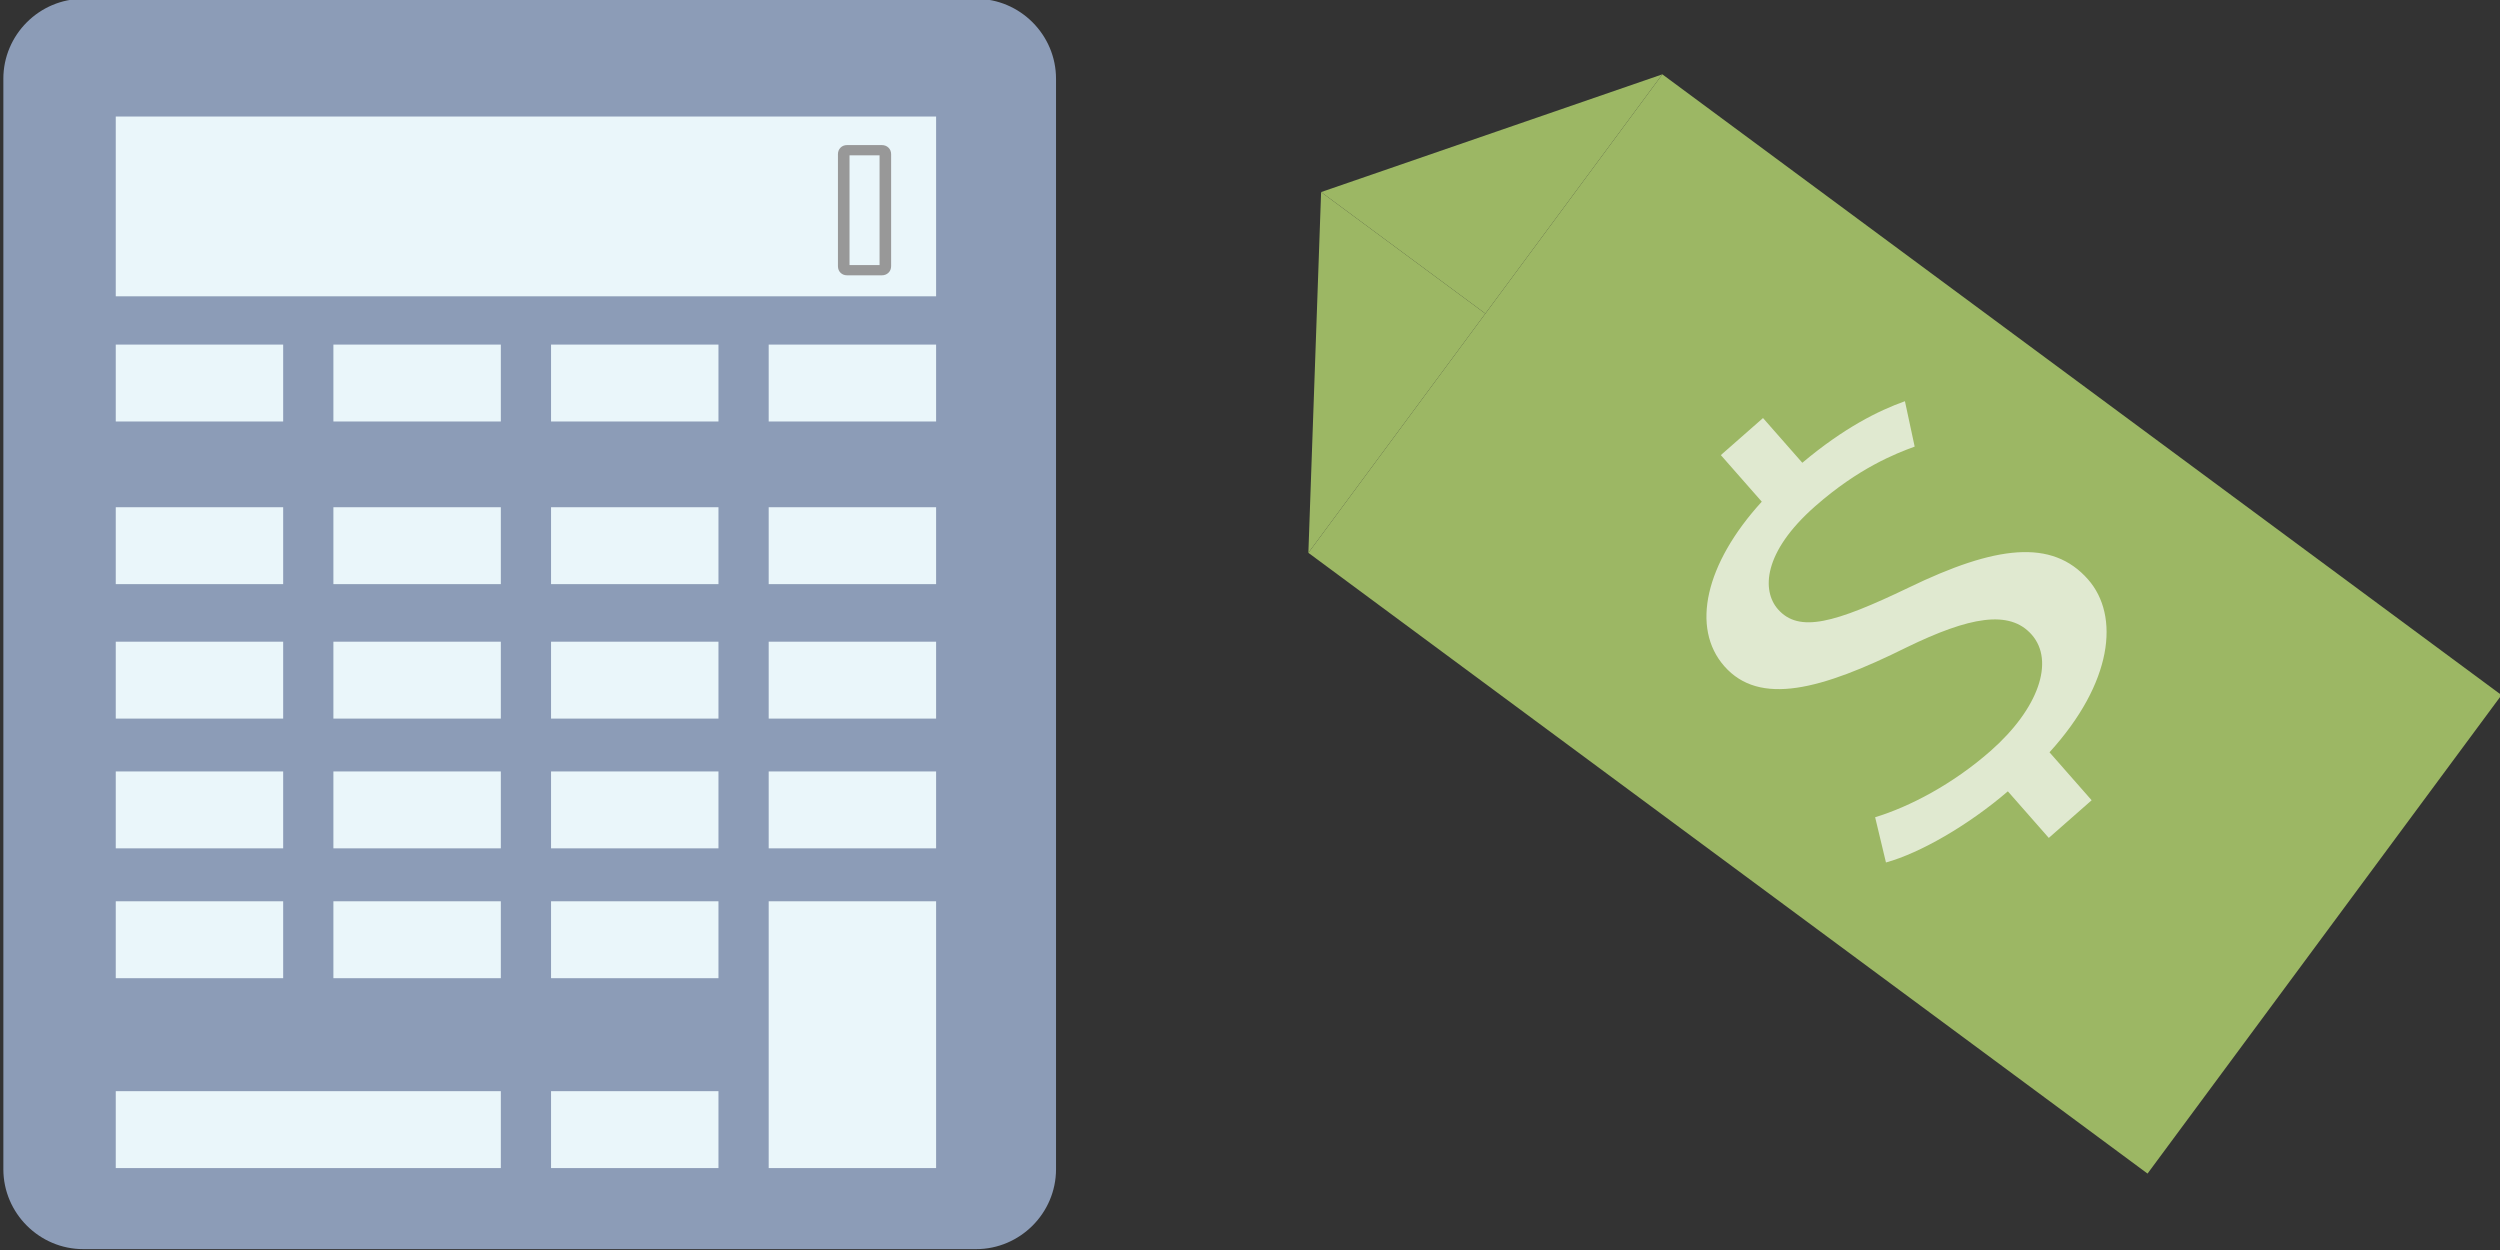 <?xml version="1.0" encoding="utf-8"?>
<!-- Generator: Adobe Illustrator 15.0.0, SVG Export Plug-In . SVG Version: 6.00 Build 0)  -->
<!DOCTYPE svg PUBLIC "-//W3C//DTD SVG 1.1//EN" "http://www.w3.org/Graphics/SVG/1.1/DTD/svg11.dtd">
<svg version="1.1" id="Слой_1" xmlns="http://www.w3.org/2000/svg" xmlns:xlink="http://www.w3.org/1999/xlink" x="0px" y="0px"
	 width="400px" height="200px" viewBox="0 0 400 200" enable-background="new 0 0 400 200" xml:space="preserve">
<rect x="0" y="0" width="400" height="200" fill="#333333" stroke="none"/>
<symbol  id="issues-cost" viewBox="-187.477 -93.833 374.954 187.667">
	<g>
		<g>
			<polygon fill="#9CB764" points="134.35,-82.495 8.398,10.676 61.525,82.495 187.477,-10.675 			"/>
			<polyline fill="#9CB764" points="61.525,82.495 34.962,46.585 10.308,64.823 			"/>
			<polyline fill="#9CB764" points="8.398,10.676 34.962,46.585 10.308,64.823 			"/>
		</g>
		<g>
			<path fill="#E0E9D0" d="M119.53-32.112l-6.144,6.991c-5.981-5.134-13.202-9.271-18.296-10.68l-1.625,6.791
				c5.135,1.568,11.6,4.918,17.316,9.942c7.249,6.37,9.655,13.514,6.188,17.459c-3.345,3.807-9.395,2.662-18.774-1.9
				c-12.847-6.382-22.076-8.85-27.368-2.828C65.779-0.592,67.97,9.062,76.45,18.354l-6.144,6.991l6.33,5.562l5.9-6.714
				c6.247,5.244,11.406,7.815,15.401,9.24l1.462-6.812c-2.874-1.053-8.398-3.208-14.932-8.95
				c-7.861-6.908-8.023-12.693-5.591-15.462c3.163-3.599,8.522-2.08,19.594,3.233c13.07,6.333,21.542,7.399,26.955,1.238
				c4.805-5.468,3.691-15.524-5.79-25.942l6.326-7.198L119.53-32.112z"/>
		</g>
	</g>
	<g>
		<path fill="#8C9CB7" d="M-41.478-93.833h-134c-6.6,0-12,5.4-12,12V81.833c0,6.6,5.4,12,12,12h134c6.6,0,12-5.4,12-12V-81.833
			C-29.478-88.433-34.877-93.833-41.478-93.833z"/>
		<polygon fill="#EAF6FA" points="-47.478,49.179 -170.606,49.179 -170.606,76.162 -47.478,76.162 		"/>
		<g>
			<polygon fill="#EAF6FA" points="-145.478,30.391 -170.606,30.391 -170.606,41.933 -145.478,41.933 			"/>
			<polygon fill="#EAF6FA" points="-47.478,30.391 -72.606,30.391 -72.606,41.933 -47.478,41.933 			"/>
			<polygon fill="#EAF6FA" points="-80.144,30.391 -105.273,30.391 -105.273,41.933 -80.144,41.933 			"/>
			<polygon fill="#EAF6FA" points="-112.811,30.391 -137.94,30.391 -137.94,41.933 -112.811,41.933 			"/>
		</g>
		<g>
			<polygon fill="#EAF6FA" points="-145.478,5.979 -170.606,5.979 -170.606,17.521 -145.478,17.521 			"/>
			<polygon fill="#EAF6FA" points="-47.478,5.979 -72.606,5.979 -72.606,17.521 -47.478,17.521 			"/>
			<polygon fill="#EAF6FA" points="-80.144,5.979 -105.273,5.979 -105.273,17.521 -80.144,17.521 			"/>
			<polygon fill="#EAF6FA" points="-112.811,5.979 -137.94,5.979 -137.94,17.521 -112.811,17.521 			"/>
		</g>
		<g>
			<polygon fill="#EAF6FA" points="-145.478,-14.204 -170.606,-14.204 -170.606,-2.662 -145.478,-2.662 			"/>
			<polygon fill="#EAF6FA" points="-47.478,-14.204 -72.606,-14.204 -72.606,-2.662 -47.478,-2.662 			"/>
			<polygon fill="#EAF6FA" points="-80.144,-14.204 -105.273,-14.204 -105.273,-2.662 -80.144,-2.662 			"/>
			<polygon fill="#EAF6FA" points="-112.811,-14.204 -137.94,-14.204 -137.94,-2.662 -112.811,-2.662 			"/>
		</g>
		<g>
			<polygon fill="#EAF6FA" points="-145.478,-33.678 -170.606,-33.678 -170.606,-22.136 -145.478,-22.136 			"/>
			<polygon fill="#EAF6FA" points="-47.478,-33.678 -72.606,-33.678 -72.606,-22.136 -47.478,-22.136 			"/>
			<polygon fill="#EAF6FA" points="-80.144,-33.678 -105.273,-33.678 -105.273,-22.136 -80.144,-22.136 			"/>
			<polygon fill="#EAF6FA" points="-112.811,-33.678 -137.94,-33.678 -137.94,-22.136 -112.811,-22.136 			"/>
		</g>
		<g>
			<polygon fill="#EAF6FA" points="-112.811,-81.667 -170.606,-81.667 -170.606,-70.124 -112.811,-70.124 			"/>
			<polygon fill="#EAF6FA" points="-80.144,-81.667 -105.273,-81.667 -105.273,-70.124 -80.144,-70.124 			"/>
		</g>
		<g>
			<polygon fill="#EAF6FA" points="-47.478,-81.667 -72.606,-81.667 -72.606,-41.624 -47.478,-41.624 			"/>
			<polygon fill="#EAF6FA" points="-145.478,-53.167 -170.606,-53.167 -170.606,-41.624 -145.478,-41.624 			"/>
			<polygon fill="#EAF6FA" points="-80.144,-53.167 -105.273,-53.167 -105.273,-41.624 -80.144,-41.624 			"/>
			<polygon fill="#EAF6FA" points="-112.811,-53.167 -137.94,-53.167 -137.94,-41.624 -112.811,-41.624 			"/>
		</g>
		<g>
			<path fill="#989898" d="M-54.228,53.716c0-0.408-0.133-0.741-0.4-1c-0.266-0.258-0.604-0.387-1.012-0.387h-5.184
				c-0.408,0-0.741,0.129-1,0.387s-0.387,0.591-0.387,1v16.775c0,0.408,0.129,0.741,0.387,1s0.591,0.387,1,0.387h5.184
				c0.408,0,0.746-0.129,1.012-0.387c0.267-0.258,0.4-0.591,0.4-1V53.716z M-55.964,53.866v16.476h-4.509V53.866H-55.964z"/>
		</g>
	</g>
</symbol>
<use xlink:href="#issues-cost"  width="374.954" height="187.667" x="-187.477" y="-93.833" transform="matrix(1.066 0 0 -1.066 200.388 99.834)" overflow="visible"/>
</svg>
